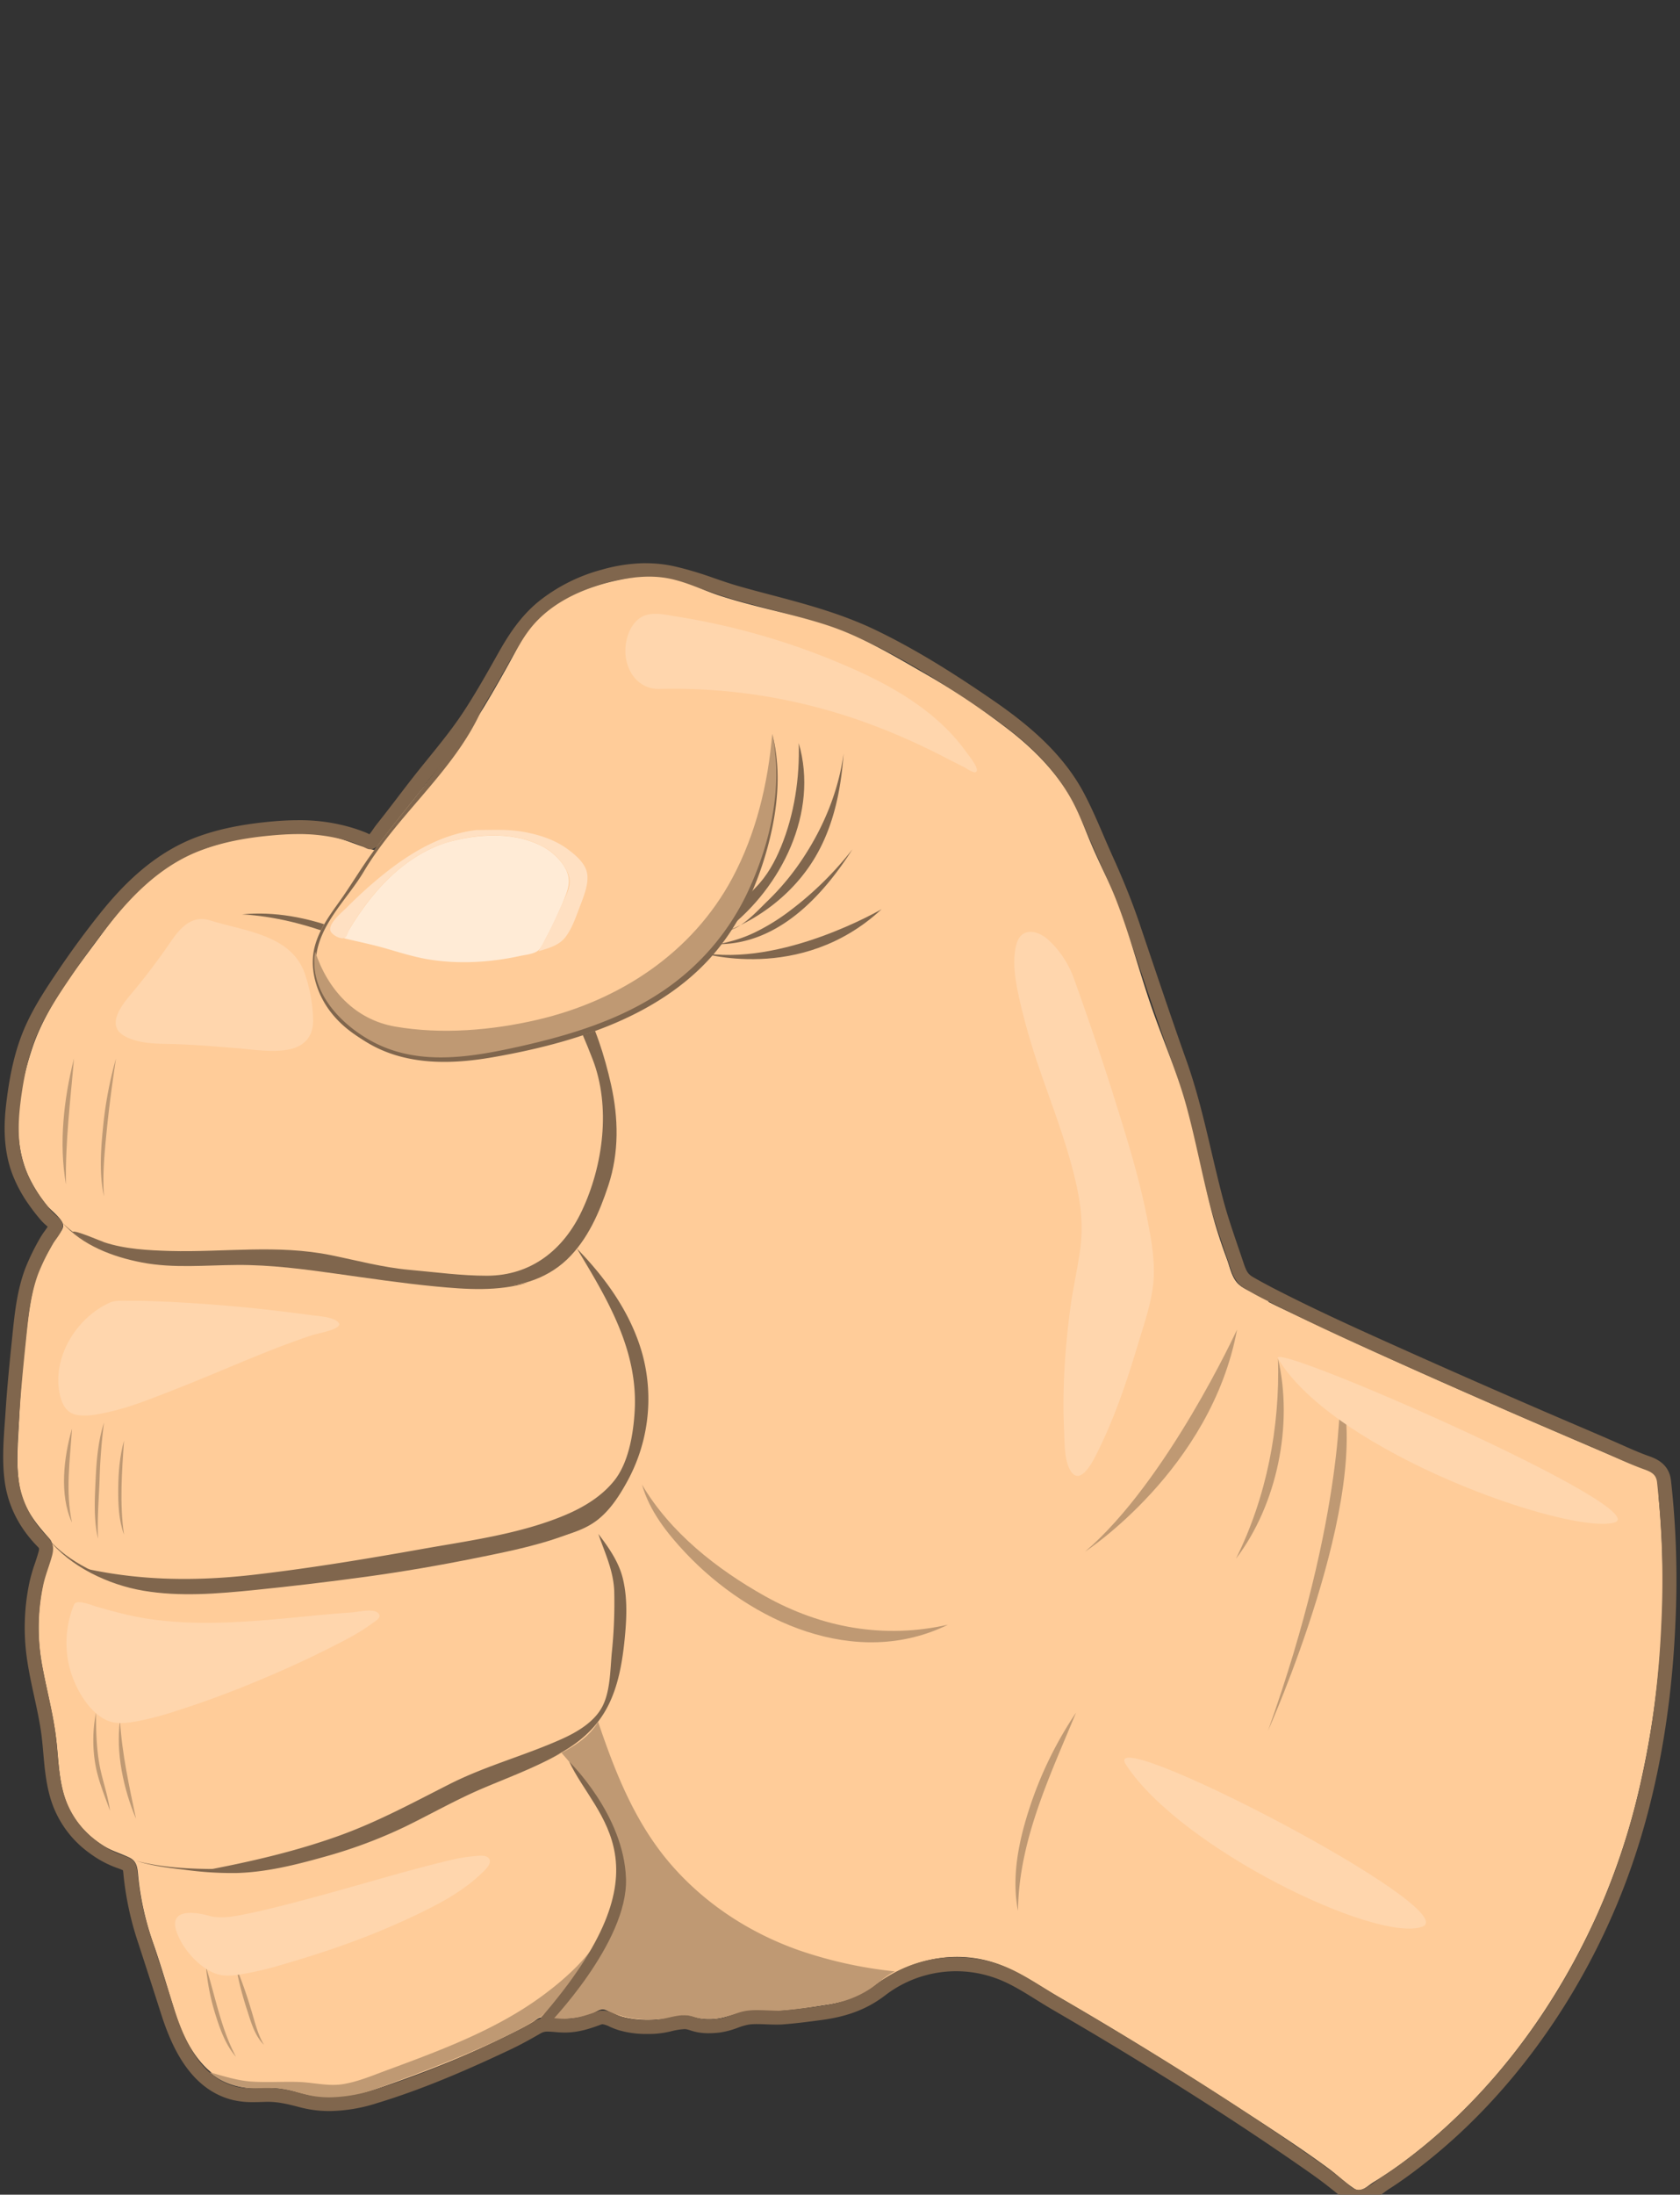 <svg xmlns="http://www.w3.org/2000/svg" viewBox="0 0 840 1096.88"><rect x="0" y="0" width="840" height="1096.88" fill="#333333" stroke="none"/><defs><style>.cls-1{fill:#fc9;}.cls-2{fill:#80664d;}.cls-3{fill:#bf9973;}.cls-4{fill:#ffebd6;}.cls-5{fill:#ffe0c2;}.cls-6{fill:#ffd6ad;}</style></defs><title>Hand</title><g id="Frame_5" data-name="Frame 5"><path class="cls-1" d="M799,956c-17.26,38.66-41.48,74.44-72.31,103.57a268.91,268.91,0,0,1-26.17,21.85q-6.73,4.91-13.83,9.26c-2.84,1.74-6.08,5.42-9.4,3.28-4.45-2.87-8.51-6.81-12.8-10q-7.22-5.32-14.63-10.37c-9.64-6.61-19.46-13-29.26-19.35q-29.94-19.51-60.54-38-15.27-9.23-30.71-18.18c-9.5-5.49-19.23-12.29-29.53-16.15-21-7.89-43.4-3.21-61.29,9.52-3.7,2.63-7.16,5.27-11.42,7a70.87,70.87,0,0,1-15.54,3.79c-11,1.7-22.37,3.47-33.58,2.95-5.43-.25-9.14.93-14.32,2.52a29.22,29.22,0,0,1-16.65.44c-5.58-1.6-9.73-.13-15.36.8a50.86,50.86,0,0,1-16.69-.14,39,39,0,0,1-7.61-2.06c-1.83-.72-3.86-2.51-5.86-2.56s-4.31,1.84-6.12,2.5a40,40,0,0,1-9,1.93,48.84,48.84,0,0,1-9.12.18c-2.1-.15-4.61-.95-6.67-.53-1.66.34-3.13,1.76-4.53,2.64-2.82,1.78-5.86,3.23-8.83,4.74-20.85,10.57-42.58,19.22-64.63,26.91-10.53,3.67-21.91,7.59-33.22,5.76-5.17-.84-10-3-15.09-4.05-5.5-1.12-11-.47-16.59-.52-22.58-.17-34.35-19.11-40.38-38.64-3.49-11.28-6.75-22.47-10.63-33.63a144.93,144.93,0,0,1-7.51-32.77c-.44-4.16-.24-8.21-4.42-10.25s-8.66-3.24-12.8-5.81c-8.6-5.34-15.44-12.93-19-22.5-3.78-10.26-3.62-21.27-5-32-1.49-11.44-4.38-22.56-6.57-33.86a104.88,104.88,0,0,1-1.1-35.49,132.82,132.82,0,0,1,3.1-15.08c1.26-4.75,5-10.57,1.27-14.76-7-7.8-12.93-15.2-14.85-25.85-2-10.85-.82-22.36-.3-33.3.56-11.95,1.46-23.88,2.79-35.76,1.29-11.49,2.32-23.64,5.6-34.76,1.54-5.23,4.17-10.05,6.84-14.78,1.09-1.94,2.14-3.92,3.35-5.79,1.09-1.68,3.19-3.65,3.47-5.71.44-3.3-5.78-7.69-7.86-10.25a70.57,70.57,0,0,1-9.3-14.56c-9.19-19.71-5-44,1.62-64,6.89-20.88,21.5-39.24,34.41-56.72,12.13-16.43,25.48-32.2,44.65-40.49,19.81-8.57,43.47-11.68,64.93-9.89,10.93.91,20.12,6.73,30.74,8.57s21.78.83,32.52.63c3.31-.06,9.42,1.5,11.9-1.36,2.25-2.6,2.21-7.46,3-10.67,2.67-10.67,4.41-21.86,10-31.48,9.63-16.46,27.15-28.63,45.11-34.37,10.92-3.49,22-2.09,33.2-1.31,12,.85,24.11.63,36.17.34s24-.63,35.91.87,23.57,4.54,35.18,7.45c22.42,5.62,45,12.17,65.79,22.37,16.76,8.21,31.1,20.47,40.88,36.45,11.67,19.08,17.42,41.15,22.45,62.74,10.67,45.8,26.39,89.9,43.38,133.68q3.14,8.1,6.31,16.2c1.61,4.14,2.61,9.2,5.16,12.87,2.72,3.91,8.6,6.41,12.67,8.61,4.89,2.63,9.91,5,14.92,7.37q33.28,15.78,66.91,30.77Q745.56,701.67,779,716q16.39,7.07,32.81,14.06c4.43,1.89,9.51,3.24,13.77,5.39s3.39,9.16,3.78,13.32a454,454,0,0,1-9.09,142.48A346.13,346.13,0,0,1,799,956Z"/><path class="cls-2" d="M313.47,740.68c-3.82,6.92-8.25,13.81-14.5,18.79-6.72,5.34-15.24,7.49-23.36,9.7a580.82,580.82,0,0,1-57.17,12.08c-19.32,3.23-38.73,5.87-58.18,8.22s-38.68,4.94-58.12,5.78c-20.18.87-40.69-.85-58.56-11.09,28,6,55.6,6.11,84,2.81s56.58-8,84.66-13c23.31-4.1,48.17-7.45,70.15-16.67,9.25-3.88,18.19-9.22,24.58-17.1,7.31-9,9.66-23.35,10.35-34.65,1.87-30.64-13.66-56.34-28.88-81.54,14.66,15,27.3,32.72,32.87,53.18A85.66,85.66,0,0,1,313.47,740.68Z"/><path class="cls-2" d="M289.06,764.75c-16.2,6.95-33.59,10.41-50.79,13.88-18.25,3.69-36.6,6.85-55,9.38q-27.94,3.83-56,6.67c-18.43,1.84-37.22,3.46-55.61.34C54.35,792.1,35.07,783.09,24,769c10.39,11.91,27,19.61,42.18,22.87,17.53,3.77,35.56,2.62,53.26.84,37.19-3.75,74.26-8.47,111.12-14.66C250.3,774.74,270.14,771.39,289.06,764.75Z"/><path class="cls-1" d="M236.94,419.13c.17-.65.36-1.34.56-2.07C237.32,417.75,237.13,418.44,236.94,419.13Z"/><path class="cls-1" d="M237.5,417.06c.27-1,.54-2,.79-2.93C238,415.17,237.75,416.14,237.5,417.06Z"/><path class="cls-1" d="M244,392a34.76,34.76,0,0,1,5.17-10.8c-3.16,4.69-5,10.13-6.37,15.56Z"/><path class="cls-1" d="M331.11,347.45l2.07.09Q332.15,347.51,331.11,347.45Z"/><path class="cls-1" d="M397,348c2.54.47,5.09.93,7.63,1.42a111.47,111.47,0,0,0-20.72-2C388.31,347.39,392.72,347.21,397,348Z"/><path class="cls-1" d="M531,401a124.68,124.68,0,0,1,7.26,10.16,83.86,83.86,0,0,0-22.21-23.42A65.81,65.81,0,0,1,531,401Z"/><path class="cls-1" d="M543.39,419.78q1.2,2.19,2.29,4.4C544.94,422.7,544.18,421.24,543.39,419.78Z"/><path class="cls-1" d="M546.4,425.66C560.15,454,564.11,484.86,571,511,563.21,482.33,559.35,452.6,546.4,425.66Z"/><path class="cls-1" d="M574.28,522.12c5.85,18.66,15.73,45.69,24.62,69.27C590.24,568.49,581.51,545.52,574.28,522.12Z"/><path class="cls-1" d="M614.46,631.92q-1.26-3.23-2.51-6.45Z"/><path class="cls-2" d="M212.85,487.14C183.18,473.65,154.19,458.87,121,457,153.74,453.82,186.22,469.74,212.85,487.14Z"/><path class="cls-2" d="M180,439c12.05,9.79,21.07,26.37,21.42,42C196.19,465.87,188.78,452.38,180,439Z"/><path class="cls-2" d="M264,641c-15,4.58-31,3.43-46.42,1.94-16.38-1.58-32.67-4-49-6.29-16.55-2.33-33.18-4.53-49.92-4.43C102.8,632.3,86.84,634,71.06,631c-14.72-2.82-29.86-8.53-40-20,19.2,19,48.52,20.95,74,19.15,34.51-2.43,68.15,4.64,102.14,9.4C225.87,642.17,245.32,645.43,264,641Z"/><path class="cls-2" d="M296.29,529.35c-6.43-16.54-13.84-33.72-26.56-46.48-15.51-15.57-36.65-18.54-57-10.88,14.84-5.6,31.7-8.12,46.79-2,13.65,5.54,23.66,17,30.7,29.62,7.32,13.12,12,27.8,15.29,42.41,3.75,16.78,4.09,34-1.35,50.5-4.44,13.45-10.27,27-20.7,37-11,10.44-25.4,14-40.19,14.09-34.31.29-68.34-8.67-102.36-12-19-1.86-37.81,1.27-56.8.07-16.94-1.07-34.17-5.46-47.79-16,.94-1.13,14.2,4.67,15.9,5.23,10.36,3.42,22,4,32.82,4.32,27,.72,53.72-3.34,80.46,2.1,13.12,2.67,26,6.17,39.38,7.35,12.76,1.12,25.83,2.95,38.64,2.92,22.05-.05,38.25-12.95,47.41-32.43C301.62,582.54,305.5,553.06,296.29,529.35Z"/><path class="cls-2" d="M311.49,789.21c-2-8.47-7.11-15.78-12.32-22.56,3.3,9.57,7.52,18.2,7.94,28.51a240.69,240.69,0,0,1-1.25,31.22c-.74,8.25-.74,18.82-4.59,26.34-4,7.88-12.75,13-20.55,16.49-18.4,8.24-38,13.37-56,22.5s-35.34,18.53-54.29,25.45c-22,8-44.8,13.25-67.75,17.61,19.72,1.26,39.14-2.46,58.06-7.73a267.25,267.25,0,0,0,53.93-21.85c17.11-9.09,35.29-15.39,53.07-23,15.85-6.74,29.39-15,37-31.07,4.37-9.28,6.2-19.44,7.35-29.56C313.23,810.87,314,799.8,311.49,789.21Z"/><path class="cls-2" d="M68,930c13.71,3.71,29.43,4.2,43.57,4.12,15-.08,29.64-3.39,44-7.26a274.89,274.89,0,0,0,40.79-14.17c12.91-5.77,25.16-12.92,38.24-18.32,15.3-6.31,31.19-11.17,46.12-18.36-12.67,7.29-26.44,12.28-39.84,18-13.11,5.62-25.5,12.69-38.31,18.94a243.56,243.56,0,0,1-40.76,15.17c-14.26,4-28.84,7.62-43.72,8a173.34,173.34,0,0,1-25.68-1.63C84.25,933.54,75.94,932.56,68,930Z"/><path class="cls-3" d="M302.79,963.14c-6.25,13.55-12.75,27.81-24,38s-25.31,16.55-39.15,22.59c-15.28,6.67-30.81,12.69-46.46,18.43-7.19,2.63-14.51,5.18-22.14,6.15S156.5,1048,149.2,1046a53.61,53.61,0,0,0-12.14-2.34c-3.86-.16-7.7.3-11.57.06-7.65-.46-14.83-2.88-20.65-8,7.08,1.92,13.8,4.18,21.19,4.65,7.71.49,15.43-.07,23.14.17,7.52.23,15,2.32,22.5,1.07,7.32-1.22,14.48-4.24,21.41-6.8,27-10,54.84-20.2,78.21-37.42C283.68,988.25,295.85,977.08,302.79,963.14Z"/><path class="cls-1" d="M241.77,400.91c.29-1.16.58-2.31.88-3.45Z"/><path class="cls-1" d="M283.39,352.61c-13.5,6.63-25.91,17.07-33.2,27.17C258.46,368.18,270.63,358.82,283.39,352.61Z"/><path class="cls-1" d="M289.21,350a63.47,63.47,0,0,1,11.43-3.44A65.65,65.65,0,0,0,289.21,350Z"/><path class="cls-1" d="M300.64,346.58c1.18-.24,2.37-.43,3.57-.58C303,346.15,301.84,346.35,300.64,346.58Z"/><path class="cls-1" d="M311.11,345.66c6.7.12,13.31,1.41,20,1.79C324.44,347.12,317.77,345.86,311.11,345.66Z"/><path class="cls-1" d="M377.57,347.47c-9.58.16-21.27.49-32.94.36C355.61,347.93,366.59,347.61,377.57,347.47Z"/><path class="cls-1" d="M405.13,349.51l1.16.23Q404,349.31,405.13,349.51Z"/><path class="cls-1" d="M464.8,364.62c-1.31-.43-2.63-.84-3.94-1.25Z"/><path class="cls-1" d="M460.86,363.37c-16.8-5.24-33.12-9.13-45.19-11.71C430.89,354.88,446,358.69,460.86,363.37Z"/><path class="cls-1" d="M412.06,350.9l3.61.76Z"/><path class="cls-1" d="M481.46,370.5a186.89,186.89,0,0,1,28.12,13.15A196.5,196.5,0,0,0,481.46,370.5Z"/><path class="cls-3" d="M618.53,664.5s-35,76-76,111C542.53,775.5,605.53,734.5,618.53,664.5Z"/><path class="cls-3" d="M447.53,985.29c-5,2.27-8.78,6.35-13.16,9.54-4.77,3.48-10.2,5-15.94,6.13-13.29,2.5-26.74,4.51-40.28,4-6.29-.24-11.58,2.42-17.66,3.54a34,34,0,0,1-9.57.46c-2.86-.29-5.6-1.73-8.46-1.73s-5.6,1.12-8.35,1.52a62.39,62.39,0,0,1-10.42.65,53.16,53.16,0,0,1-17.92-3.52c-3.12-1.21-3.77-2.33-6.93-.93a38.69,38.69,0,0,1-7.06,2.73A48.9,48.9,0,0,1,270,1008c10.31-6.19,17.73-15.92,23.56-26.26,5.73-10.15,11.58-21.38,14.53-32.69,6.87-26.38-10.49-54.14-27.35-73,7.12-3.79,14.21-8.38,18.31-15.55,8.77,26,18.81,51.37,37.22,72.24,17,19.26,38.82,33.36,63,41.92A213.89,213.89,0,0,0,447.53,985.29Z"/><path class="cls-3" d="M670,693s3,63-36,172C634,865,687,747,670,693Z"/><path class="cls-3" d="M639,679c7.74,33-.43,73-21,100C633.35,748.07,640,713.4,639,679Z"/><path class="cls-3" d="M321,742c14.15,24,37.5,42.31,61.51,55.75C410.9,813.62,442.17,819.23,474,812c-45.95,22.56-98.64-1.39-131.18-35.83C333.61,766.39,324.73,755.16,321,742Z"/><path class="cls-3" d="M538,856c-13.09,31.74-28.65,64-29,99-3.35-17.06.41-35,5.71-51.23A191.94,191.94,0,0,1,538,856Z"/><path class="cls-3" d="M36,714c-1,15.63-3.37,31.45,0,47C29.56,747.15,31.91,728.16,36,714Z"/><path class="cls-3" d="M62,720c-1.05,15.61-2.24,31.43,0,47-2.67-7.23-2.92-15.14-2.89-22.77C59.18,736.08,59.8,727.87,62,720Z"/><path class="cls-3" d="M52,711a290.19,290.19,0,0,0-2.23,29c-.39,9.66-1.19,19.38-.77,29-2.19-9.52-1.66-19.46-1.21-29.14S49,720.31,52,711Z"/><path class="cls-3" d="M37,529c-1.77,21-4.44,41.81-4,63C29.35,571.53,31.92,549,37,529Z"/><path class="cls-3" d="M58,529c-1.77,11.7-3.36,23.42-4.55,35.19C52.35,575.41,51.14,586.72,52,598c-2.42-11.17-1.65-22.76-.53-34A193.24,193.24,0,0,1,58,529Z"/><path class="cls-3" d="M48,856c0,8.26.18,16.58,1.52,24.75s4.4,16,5.48,24.25c-2.73-7.64-5.93-15.16-7.33-23.2A71.32,71.32,0,0,1,48,856Z"/><path class="cls-3" d="M60,860c1,16.57,4.62,32.79,8,49C61.76,894.23,57.82,876,60,860Z"/><path class="cls-3" d="M103,983c4.71,15.08,7.51,30.93,15,45-4.87-5.57-7.57-12.72-9.81-19.66A113,113,0,0,1,103,983Z"/><path class="cls-3" d="M118,983a210.8,210.8,0,0,1,7.36,20.77c1.93,6.12,3.3,12.68,6.64,18.23-4.56-4.46-6.43-11.08-8.32-17A165.3,165.3,0,0,1,118,983Z"/><path class="cls-2" d="M322.86,288.54a59.1,59.1,0,0,1,12.64,1.34c11,2.4,21.44,7,32.27,10,22.66,6.33,45.41,11,66.77,21.29,20.37,9.77,39.68,22.1,58.27,34.89,16.92,11.64,33,25.06,42.82,43.48,5.36,10.09,9.48,20.87,14.21,31.27,4.84,10.66,9.27,21.42,13.05,32.51,7.87,23,15.49,46.07,23.66,69,8,22.37,12,45.74,18.12,68.64,3,11.14,6.9,21.91,10.56,32.83,1.62,4.82,3.26,8,7.8,10.59s9.11,5,13.75,7.38c21.62,11,43.78,20.92,65.92,30.83q34.2,15.31,68.61,30.13c11,4.76,22.09,9.41,33.08,14.23,5.76,2.53,11.44,5.16,17.36,7.3,3.46,1.25,6.28,2.37,6.77,6.5a443.23,443.23,0,0,1,2.15,70.56c-2,46.95-10.4,94-28.52,137.5-16.36,39.28-40,75.71-70.23,105.73a277.4,277.4,0,0,1-27.08,23.68c-4.61,3.52-9.33,6.93-14.23,10-2.78,1.76-7.58,6.24-11.32,6.24a4.2,4.2,0,0,1-.81-.08c-2.28-.45-4.19-2.51-5.93-3.9-2.4-1.91-4.79-3.83-7.24-5.67-4.36-3.28-8.86-6.37-13.34-9.48q-14.79-10.27-29.84-20.14c-20.17-13.25-40.65-26-61.31-38.52-10.41-6.3-20.9-12.46-31.42-18.59-9.24-5.38-18.14-11.87-28.19-15.67a65.17,65.17,0,0,0-62.89,9.26c-8.7,6.67-17.76,9.52-28.55,11-6.14.82-12.33,1.64-18.51,2.11-1.08.08-2.17.11-3.27.11-3.14,0-6.31-.25-9.44-.25a37.15,37.15,0,0,0-5.09.31c-5,.69-9.4,3.37-14.49,4a39.68,39.68,0,0,1-4.62.3,24.27,24.27,0,0,1-4.09-.32c-2.13-.36-4.11-1.35-6.25-1.63a13.67,13.67,0,0,0-1.82-.12c-4.69,0-9.91,2.06-14.53,2.33-1.35.08-2.72.12-4.09.12a42.2,42.2,0,0,1-12.06-1.55c-3.71-1.11-6.65-3.22-10.18-3.22a9.17,9.17,0,0,0-3.12.56c-5.21,1.86-9.92,3.47-15.55,3.56h-.38c-2.89,0-5.6-.47-8.27-.47a13.42,13.42,0,0,0-7,1.74c-4.79,2.77-9.57,5.45-14.58,7.82-21.4,10.12-43.3,19.67-66,26.54a74.64,74.64,0,0,1-21.62,3.62,50.56,50.56,0,0,1-13-1.66c-5.92-1.56-11.58-3-17.72-3h-.49c-2.37,0-4.74.15-7.09.15a34.66,34.66,0,0,1-8.58-.89c-17.47-4.41-25.72-22.83-30.71-38.42-3.75-11.71-7.5-23.41-11.32-35.1a149,149,0,0,1-7.25-33.88c-.5-5.93-3.18-6.71-8.34-8.56a46.35,46.35,0,0,1-11.35-6.24,44.93,44.93,0,0,1-17.17-24.42c-3-10.67-2.78-22-4.48-32.86-1.88-12.06-5.29-23.85-7-35.94a102.09,102.09,0,0,1,1.25-34.92c1.06-5.07,3-9.67,4.38-14.62,1.1-4,.83-6.66-2.07-9.62-7.74-7.88-12.94-17.34-14.52-28.36s-.34-22.52.38-33.62c.76-11.76,1.91-23.48,3.12-35.21,1.2-11.54,2.19-23.55,6.28-34.5a107.67,107.67,0,0,1,7.25-14.76c1.52-2.71,6.27-7.52,4.74-10.86-.93-2-3.64-3.73-5.13-5.41a83.32,83.32,0,0,1-5.68-7.24,62.59,62.59,0,0,1-7.62-14c-4-10.72-3.84-22-2.46-33.19s3.62-22.81,8-33.32C22.66,507,29.32,497.18,35.8,487.6q9.38-13.87,19.89-27c12.37-15.39,26.68-29,45.52-35.89,10.86-4,22.28-6,33.76-7.08,4.72-.46,9.47-.76,14.22-.76a84.73,84.73,0,0,1,20.71,2.35,73.34,73.34,0,0,1,10.51,3.37c1.36.57,2.78,1.64,4.23,1.87a3.66,3.66,0,0,0,.57,0c3.67,0,6.53-5.54,8.55-8.07,7.42-9.29,14.42-18.91,21.88-28.16s15.17-18.42,21.77-28.39c6.36-9.62,12-19.68,17.65-29.72,5.07-9,10.62-17.57,18.73-24.18a79.89,79.89,0,0,1,29.11-14.58,74.62,74.62,0,0,1,20-2.89m0-7A81.84,81.84,0,0,0,301,284.69a86.14,86.14,0,0,0-31.66,15.9c-9.23,7.53-15.26,17-20.41,26.18l-.31.55c-5.39,9.59-11,19.51-17.08,28.74-5.35,8.09-11.37,15.52-17.75,23.38l-3.63,4.49c-3.92,4.87-7.76,9.89-11.47,14.75-3.39,4.44-6.9,9-10.43,13.44-.58.72-1.11,1.49-1.68,2.31s-1.22,1.76-1.87,2.54c-.48-.26-1-.53-1.62-.78a79.09,79.09,0,0,0-11.52-3.7,91.1,91.1,0,0,0-22.41-2.56c-4.57,0-9.45.26-14.9.8-14.08,1.38-25.35,3.76-35.49,7.48C76,426.57,60.15,443.93,50.24,456.26c-7,8.74-13.84,18-20.23,27.42-6.67,9.86-13.54,20-18.26,31.37-4,9.64-6.69,20.8-8.47,35.14C2,560.28,1.23,573.55,6.13,586.69a69,69,0,0,0,8.46,15.62,90.65,90.65,0,0,0,6.16,7.85,27.47,27.47,0,0,0,2.57,2.46l.52.46c-.49.78-1.14,1.69-1.56,2.28a32.56,32.56,0,0,0-2,3,113,113,0,0,0-7.7,15.73c-4.11,11-5.29,22.58-6.43,33.76l-.25,2.47c-1.17,11.32-2.37,23.45-3.14,35.47-.11,1.68-.23,3.36-.35,5-.7,9.78-1.42,19.89,0,30,1.72,12,7.26,22.91,16.46,32.27a3,3,0,0,1,.65.83,5.24,5.24,0,0,1-.33,2c-.5,1.8-1.09,3.57-1.72,5.45a84.37,84.37,0,0,0-2.77,9.61,109.39,109.39,0,0,0-1.33,37.3c.92,6.72,2.36,13.33,3.75,19.71,1.17,5.37,2.38,10.93,3.22,16.36.6,3.85.95,7.75,1.31,11.87.63,7.13,1.29,14.49,3.35,21.81a51.91,51.91,0,0,0,19.81,28.2,52.65,52.65,0,0,0,13.1,7.16l.45.16a30.66,30.66,0,0,1,3.1,1.21,7.5,7.5,0,0,1,.18,1.18,155.63,155.63,0,0,0,7.57,35.47c3.9,11.94,7.84,24.22,11.31,35.06,5.09,15.91,14.33,37.68,35.67,43.07a41.63,41.63,0,0,0,10.29,1.11c1.44,0,2.86,0,4.23-.08,1,0,2-.06,2.95-.07H134c5.21,0,10.3,1.23,15.93,2.72a57.91,57.91,0,0,0,14.79,1.9,80.45,80.45,0,0,0,23.65-3.92c24.59-7.44,47.65-17.78,67-26.91,5.34-2.53,10.41-5.38,15.1-8.09a6.48,6.48,0,0,1,3.53-.79c1,0,2.16.1,3.37.2,1.46.13,3.12.27,4.9.27h.49c7-.1,12.74-2.15,17.8-4a2.19,2.19,0,0,1,.77-.15A12.13,12.13,0,0,1,305,1013a41.28,41.28,0,0,0,4.52,1.71,48.6,48.6,0,0,0,14.06,1.85c1.42,0,2.94,0,4.49-.13a48.15,48.15,0,0,0,7.79-1.29,32.27,32.27,0,0,1,6.34-1,6.74,6.74,0,0,1,.89.05,15,15,0,0,1,2.12.58,28.09,28.09,0,0,0,3.89,1,31.36,31.36,0,0,0,5.27.42,46.31,46.31,0,0,0,5.44-.34,41.11,41.11,0,0,0,9-2.37,30.84,30.84,0,0,1,5.64-1.62,29.91,29.91,0,0,1,4.13-.24c1.43,0,2.89.06,4.44.12s3.29.13,5,.13c1.38,0,2.62,0,3.8-.13,6.46-.49,12.79-1.34,18.9-2.15,13.22-1.76,23.05-5.57,31.89-12.35A58.17,58.17,0,0,1,498.72,989c6.61,2.5,12.77,6.33,19.28,10.38,2.56,1.59,5.2,3.23,7.87,4.79,12.67,7.38,22.33,13.09,31.32,18.53,22.41,13.55,42.39,26.1,61.08,38.38,10.1,6.63,20.09,13.38,29.69,20l1.77,1.23c3.77,2.62,7.68,5.32,11.35,8.09,2.2,1.65,4.43,3.43,6.58,5.14l.51.41c.31.24.62.52.94.8,1.86,1.6,4.4,3.79,8,4.5a11.23,11.23,0,0,0,2.16.21c5.13,0,9.74-3.42,13.1-5.92.77-.57,1.5-1.11,2-1.41,4.55-2.88,9.22-6.18,14.73-10.38a285.43,285.43,0,0,0,27.76-24.27c29.87-29.67,54.68-67,71.76-108s26.82-88,29.06-139.89a447.19,447.19,0,0,0-2.19-71.68c-1-8.52-7.72-11-11.34-12.26-4.54-1.64-8.92-3.58-13.56-5.64l-3.37-1.49c-6.66-2.92-13.44-5.82-20-8.62q-6.56-2.8-13.11-5.62c-25.24-10.9-47.66-20.75-68.52-30.09l-.25-.11c-21.62-9.68-44-19.68-65.36-30.57-3.74-1.9-8.64-4.44-13.41-7.2-2.43-1.41-3.3-2.67-4.67-6.75q-1.28-3.81-2.58-7.61c-2.77-8.1-5.64-16.47-7.84-24.79-2-7.64-3.86-15.5-5.65-23.11-3.55-15.19-7.23-30.9-12.64-46.08-5.7-16-11.24-32.36-16.6-48.18q-3.51-10.36-7-20.72c-3.58-10.46-7.93-21.3-13.3-33.14-1.54-3.4-3.06-6.93-4.53-10.34-3-7-6.16-14.33-9.87-21.32-11.11-20.92-29.9-35.55-45-46-15.73-10.82-36.67-24.63-59.21-35.44-17.3-8.3-35.54-13.11-53.18-17.76-4.83-1.27-9.83-2.59-14.73-4-4.32-1.21-8.54-2.67-13-4.21A173.76,173.76,0,0,0,337,283a66.37,66.37,0,0,0-14.13-1.5Z"/><path class="cls-1" d="M625.55,645.81c-2.4-1.35-5.22-2.6-7.09-4.69-2.59-2.89-3.54-7.75-4.84-11.3-2.76-7.53-5.29-15.08-7.39-22.82-4.86-17.9-8.13-36.18-13-54.06s-12.41-34.55-18.29-52-10.5-35.14-17.26-52.17c-3.24-8.15-7.24-15.95-10.79-24s-6.34-16.07-10.35-23.72c-7.41-14.16-18.67-25.71-31.12-35.54a373.09,373.09,0,0,0-45.11-30.06c-14.94-8.62-30-17.45-46.46-22.88-17.57-5.8-35.86-9-53.47-14.7-8.4-2.71-16.43-6.71-25.09-8.57s-17.36-1.16-25.85.58c-15.47,3.18-31.61,9.91-42.32,21.92-5.42,6.08-9.09,13.42-13,20.49-4.44,8-9,16-13.82,23.79-9.16,14.7-21.25,27.79-31.89,41.44-10.4,13.35-21.14,26.14-30.17,40.49-8.42,13.38-22.37,27.07-21.82,44,.48,15,11.39,28.24,23.19,36.42,28.8,20,66.23,11.89,97.48,3.14,15.77-4.42,31.5-9.5,45.82-17.61a75.33,75.33,0,0,0,18.52-14.94c5.84-6.31,12.07-12.24,17.95-18.51,4.94-5.27,10.34-10.64,13.32-17.34-3.08,6.83-7.91,12.59-12.52,18.41-1.83,2.31-3.78,4.51-5.64,6.79-2.45,3-2.61,3.43-.95,6.71,4,7.8,7.6,15.81,11.4,23.71l5.1,10.59c1.36,2.83,3.88,6.19,3.05,9.46-.91,3.57-3.14,7.16-4.62,10.53q-2.56,5.87-5.06,11.77c-3.4,8.1-6.66,16.28-9.52,24.59-2.65,7.7-4.46,15.49-2.72,23.62,1.56,7.29,5.39,13.89,10,19.65,9.71,12.06,22.74,20.9,35.56,29.33a287.58,287.58,0,0,0,41.72,23.11c29.9,13.22,62.67,20.63,95.46,18.89,18.76-1,37.53-4.9,54.75-12.52,16.38-7.25,30.85-17.46,45.69-27.34C631.4,649,628.45,647.46,625.55,645.81Z"/><path class="cls-2" d="M227.67,529.85c6.93,0,13.71-2,20.47-3.31,7.38-1.38,14.75-2.77,22.05-4.58a327.79,327.79,0,0,1-43,7.3c-.06,0,.86.8-.05.33Z"/><path class="cls-2" d="M227.14,529.89c-25.64,1.55-58.11-9.33-68.07-35.24-2.76-7.17-3.62-15-1.47-22.41,2.3-8,7.22-14.84,12-21.49,5.29-7.38,9.93-15.17,15.17-22.59,5.85-8.28,12.2-16.18,18.51-24.11,14.48-18.2,28.57-36.81,40.54-56.79-12.12,34.7-43.58,57.46-61.95,88.38C174.27,448.42,161.66,460,158.57,475c-3.29,15.91,7.05,30.94,19.05,40.31a66,66,0,0,0,26.08,12.14,69.48,69.48,0,0,0,14.7,1.84C220,529.28,226.36,528,227.14,529.89Z"/><path class="cls-2" d="M364.24,465.11c16.1-6.68,30.41-17.59,40.35-32,11.51-16.64,15.79-36.69,17.22-56.57-2.5,18.6-9.86,36.51-20.16,52.13a126.2,126.2,0,0,1-17.81,21.57C378.65,455.25,371.49,463.41,364.24,465.11Z"/><path class="cls-2" d="M363.36,464.55c27.36-21,46.13-58.62,36-93.14.55,17.36-2.22,35.73-8.86,51.83-3,7.36-7,14.59-12.64,20.29C371.72,449.77,367.93,457.18,363.36,464.55Z"/><path class="cls-2" d="M359.18,471.91c30-.16,52.06-23.94,67.05-47.45a167.39,167.39,0,0,1-31,30.52,104.17,104.17,0,0,1-18.07,11.16A67.45,67.45,0,0,1,367,470C365.81,470.37,359.32,472,359.18,471.91Z"/><path class="cls-2" d="M349.78,476s50.56,16,91-21.58C440.79,454.41,390.72,483.66,349.78,476Z"/><path class="cls-4" d="M222.76,421.26c-22.95,7.58-39.21,27.29-50.67,47.71,7,1.68,14.12,3.12,21.07,5.13,7.29,2.11,14.55,4.4,22.06,5.55,14.77,2.27,30.15,1.31,44.71-1.85,2.62-.57,6.06-.88,8.42-2.23s3.44-4.52,4.67-6.79a210,210,0,0,0,9.06-19.36c2.76-6.64,3.67-11.1-.61-17.37a29.89,29.89,0,0,0-12.53-10.11C254.76,415.51,237.32,417,222.76,421.26Z"/><path class="cls-5" d="M284.33,424.78c-6.47-4.91-14.17-7.45-22.07-8.93-8.24-1.54-15.89-1-24.15-1-20.74,2.53-38.3,14.81-53.63,28.24q-5.66,5-10.94,10.33c-2.29,2.34-9,7.63-8.42,11.42.36,2.28,5.27,4.91,7.27,3.88,1.18-.61,1.68-3.06,2.29-4.18,1-1.88,2.24-3.69,3.4-5.49,10.44-16.15,25.64-31.65,44.4-37.64,15.5-5,35.77-6.21,50.24,2.44a28.18,28.18,0,0,1,10.45,10.91c2.76,5.13,1.68,8.76-.6,13.79-4.15,9.14-8.18,18.21-13.31,26.86,4.91-1.49,10.22-2.81,13.49-7.09s5.14-9.88,7-14.77,4.74-11.62,3.81-17C292.72,431.6,288.1,427.63,284.33,424.78Z"/><path class="cls-3" d="M365.69,463c-18.49,27.35-47.28,44.43-78.25,54.24-18.45,5.84-37.93,10.52-57.26,12.05-17.36,1.37-35.07-1.24-49.71-11.18-13.55-9.21-26.26-25.1-22.89-42.5,6.27,18.94,19.84,34,40.08,37.48,23.19,4,48.32,1.88,71.14-3.44,40.84-9.52,77.31-33.31,97.37-70.81,11.87-22.18,17.83-47.15,19.95-72.09,4.07,16.78,2.34,34.46-1.71,51.07C380.57,433.63,374.86,449.41,365.69,463Z"/><path class="cls-2" d="M383.18,425.69c-5.44,19-14.2,37.46-27.41,52.37-12.95,14.62-29.75,25.3-47.58,33-19.66,8.46-40.72,13.67-61.76,17.34-20.34,3.55-42.27,4.09-60.86-6.2-16.1-8.91-32.1-26.81-28-46.58-3.43,20.44,14,37.87,30.87,46.1,22.89,11.15,48.94,6.34,72.68,1,24.17-5.48,48.31-12.87,69.15-26.67a122.29,122.29,0,0,0,43.32-49.66c11.46-24.31,18.12-52.86,12.53-79.6C391.11,386.14,388.61,406.67,383.18,425.69Z"/><path class="cls-6" d="M37,802a50.45,50.45,0,0,0-1.81,33c2.7,9,9,20.41,17.93,24.66,4.89,2.33,10.38,1.48,15.53.59A152.47,152.47,0,0,0,88.41,855c12.87-4.06,25.5-8.77,38-13.9,12.3-5.06,24.45-10.47,36.34-16.43,5.24-2.63,10.52-5.22,15.58-8.2a82,82,0,0,0,7.3-4.78c1.9-1.41,5.82-3.34,3.31-5.61s-10.12-.39-13.32-.18c-7,.48-13.93,1.1-20.89,1.78-13.37,1.3-26.73,2.62-40.15,3.15-15,.59-30.06.2-44.83-2.5-7.11-1.3-14.07-3.23-21-5.19C46.61,802.62,38.28,798.88,37,802Z"/><path class="cls-6" d="M55,651c-17,7.56-29.53,28.1-24.89,46.8,1,4,3,7.9,7.21,9.1,5.14,1.45,11.54,0,16.58-1.07,11.69-2.58,23-7.3,34.13-11.63,22.81-8.89,45.09-19.34,68.36-27,2-.67,15.12-2.92,13-6s-10.44-3.43-13.68-3.87q-8.76-1.18-17.55-2.24c-14.17-1.7-28.42-2.92-42.67-3.84-6.88-.44-13.77-.79-20.66-1-3.62-.11-7.25-.17-10.87-.12C61.09,650.17,57.7,649.82,55,651Z"/><path class="cls-6" d="M104.53,957.5c-6.63-1.89-20.09-3.91-16.35,7.62,2.69,8.3,10.62,17.47,18.63,20.89,5.18,2.21,10.55,1.28,15.93.35a170.46,170.46,0,0,0,18.71-4.55c12.78-3.73,25.48-7.8,37.94-12.51,11.37-4.31,22.54-9.15,33.43-14.56,9.83-4.88,19.55-10.45,27.54-18.07,1.9-1.81,6.76-5.9,3.47-8.42-1.74-1.33-5.68-.62-7.64-.46a73.6,73.6,0,0,0-10.81,1.85c-12.42,2.91-24.73,6.38-37,9.83-14.06,4-28.09,8-42.24,11.66-7,1.8-14.09,3.6-21.2,5.07C118.69,957.5,110.83,959.3,104.53,957.5Z"/><path class="cls-6" d="M105,460c17.06,5.33,40.61,7.14,47.4,26.57a77.34,77.34,0,0,1,4.16,23.08c.15,8.46-4.5,13.58-12.8,15s-17.51-.16-25.93-.83c-10.23-.81-20.46-1.67-30.72-2-8.23-.24-18,.1-25.32-4.31-8.42-5.07-1.33-14.63,3.07-19.88A327.06,327.06,0,0,0,85.13,471C89.84,464.09,95.73,457.09,105,460Z"/><path class="cls-6" d="M329.82,344.32c-10.92.3-17.34-9.37-17.12-19.5.12-5.34,1.92-11.25,6-14.94,5.37-4.91,13-2.75,19.43-1.77A352.33,352.33,0,0,1,423.56,333c22.58,9.72,45.33,22.71,59.79,43.18,1,1.44,7.09,8.64,4.43,9.76-1.15.48-4.71-2-5.79-2.57q-5.19-2.58-10.34-5.23a326.93,326.93,0,0,0-41.53-18A282.49,282.49,0,0,0,329.82,344.32Z"/><path class="cls-6" d="M639,679c28.3,47.17,145,88,168,82S633,669,639,679Z"/><path class="cls-6" d="M563,882c27.3,41.86,125,89,148,81S548,859,563,882Z"/><path class="cls-6" d="M536.94,489c7.18,20.05,14.09,40.21,20.45,60.54,6.24,20,12.51,40,16.42,60.55,2,10.31,3.92,21.1,2.8,31.62-1.08,10.1-4.61,20.16-7.53,29.85-5.72,19-11.93,37.62-20.9,55.32-1.73,3.4-7.61,15.22-12.41,8.92-3.75-4.92-3.42-15-3.71-20.66-1-20.25.43-41.26,3.1-61.34,1.39-10.44,3.89-20.7,5.14-31.15,1.21-10.05.23-19.62-1.89-29.48-4.24-19.77-11.71-38.62-18.25-57.69a334.5,334.5,0,0,1-9.76-33.09c-2.16-9.34-4.76-20.86-2.2-30.39,2.34-8.69,10.36-7.22,15.81-2.4A48.44,48.44,0,0,1,536.94,489Z"/><path class="cls-2" d="M284.63,880.5C298,909,337,932,270,1009l4,3s40-41,39-73S284.63,880.5,284.63,880.5Z"/></g></svg>